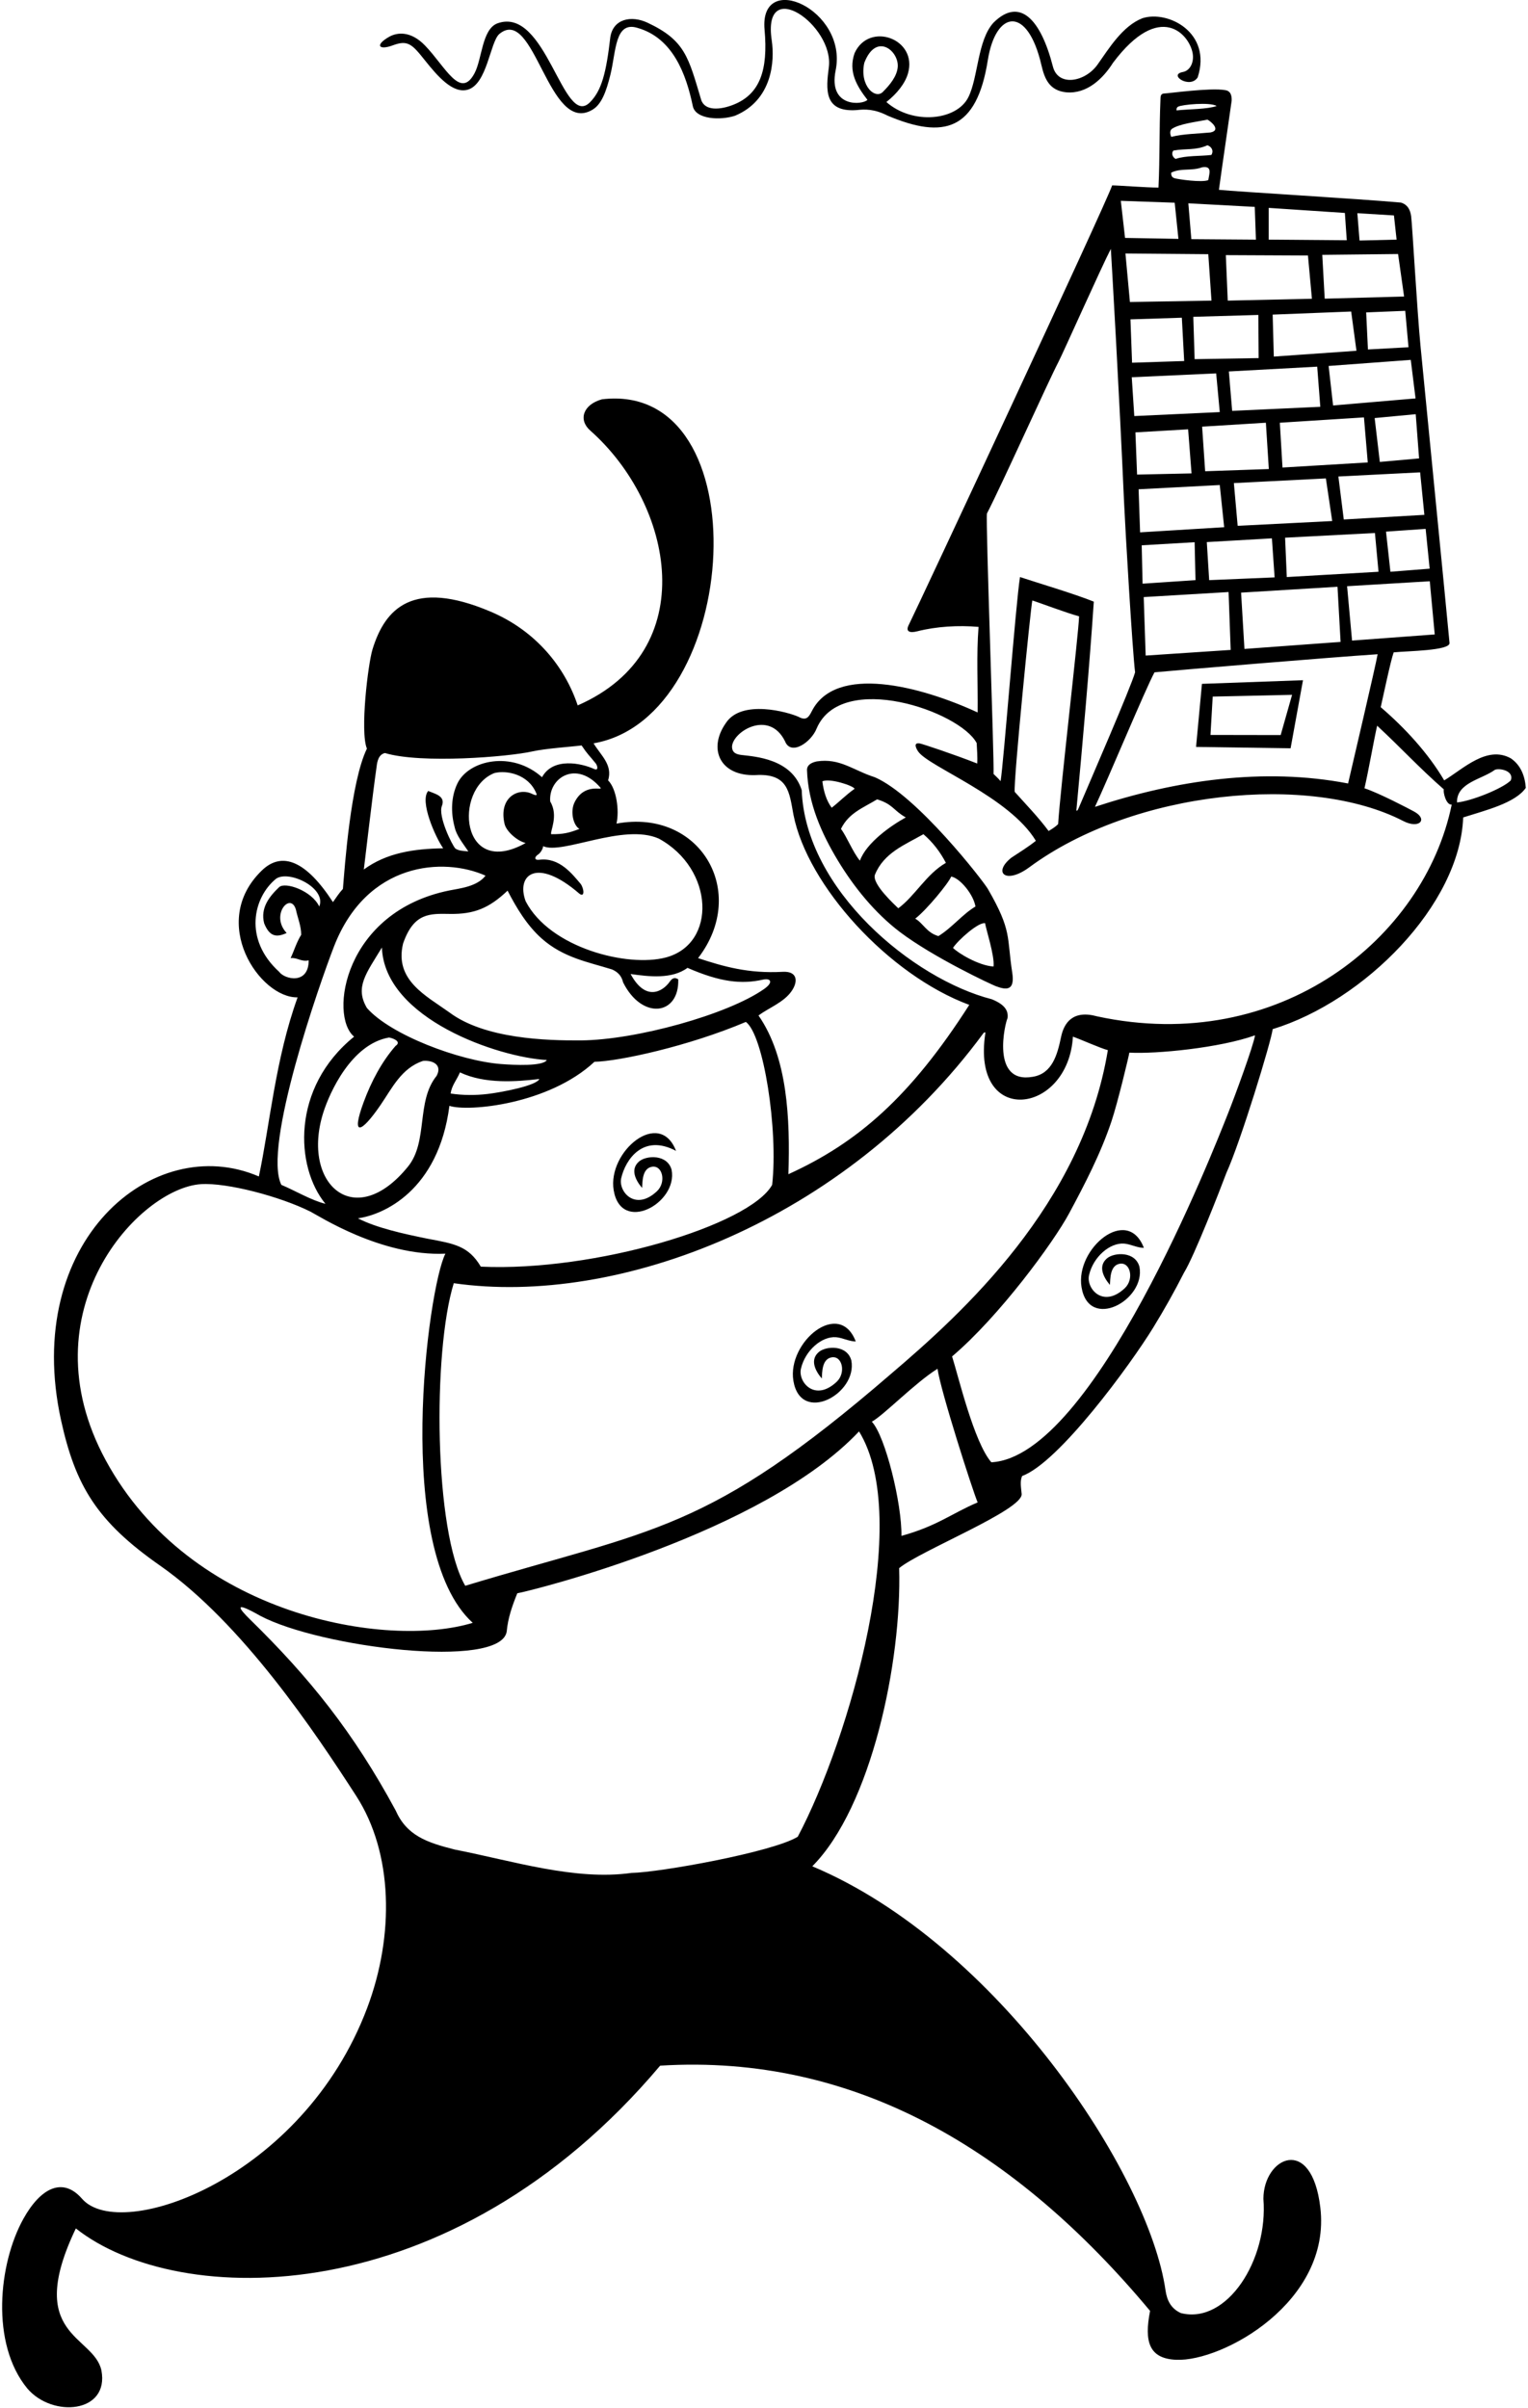 <?xml version="1.0" encoding="UTF-8"?>
<svg xmlns="http://www.w3.org/2000/svg" xmlns:xlink="http://www.w3.org/1999/xlink" width="450pt" height="709pt" viewBox="0 0 450 709" version="1.1">
<g id="surface1">
<path style=" stroke:none;fill-rule:nonzero;fill:rgb(0%,0%,0%);fill-opacity:1;" d="M 115.703 13.344 C 120.102 11.703 121.348 13.004 125.094 17.711 C 128.934 22.539 133.402 27.656 137.754 26.406 C 143.469 24.77 144.316 12.5 147.016 10.039 C 157.449 1.277 161.5 40.105 174.516 32.289 C 177.172 30.695 178.535 26.973 179.766 21.996 C 181.473 15.062 181.047 6.113 187.793 8.223 C 198.184 11.211 202.078 21.859 204.027 31.211 C 204.812 35.195 212.211 35.496 216.496 34.066 C 227.461 29.461 228.184 17.984 227.277 11.887 C 224.395 -7.469 245.684 7.539 244.094 19.789 C 243.242 26.324 242.602 33.039 252.184 32.422 C 254.766 32.121 257.488 32.059 261.43 34.066 C 277.984 41.07 287.641 38.414 290.91 17.727 C 293.242 3.004 302.613 1.461 306.707 19.199 C 307.633 23.203 309.027 26.672 314.027 27.184 C 320.102 27.707 324.812 23.195 327.793 18.48 C 341.668 0.027 350.359 10.203 351.258 15.789 C 351.664 18.348 350.512 20.82 348.312 21.211 C 343.934 22.039 350.523 26.293 352.727 22.77 C 356.992 9.582 343.965 2.938 336.434 5.371 C 330.586 7.664 326.582 14.281 323.242 18.996 C 319.594 24.148 311.637 25.629 310.086 19.609 C 306.461 5.512 300.246 -0.91 292.598 6.664 C 287.844 11.84 288.102 22.77 285.184 28.621 C 281.719 35.574 268.707 36.797 261.039 30.039 C 264.211 27.539 266.555 24.543 267.398 21.637 C 270.363 11.426 255.969 6.246 251.688 15.625 C 249.742 21.078 252.34 25.363 255.453 29.391 C 254.223 30.898 243.824 31.891 246.102 20.707 C 249.727 2.879 223.562 -8.973 225.164 8.738 C 226.25 20.738 223.754 27.73 216.059 30.809 C 212.176 32.367 207.586 32.75 206.496 29.391 C 202.742 16.879 201.809 11.898 190.715 6.695 C 185.902 4.441 180.57 5.551 179.742 10.949 C 178.539 21.328 177.227 26.656 173.711 30.152 C 165.789 38.035 160.875 1.449 146.363 6.926 C 141.941 8.766 141.965 17.34 139.781 21.508 C 135.594 29.492 131.195 19.645 125.164 13.395 C 120.941 9.02 116.93 9.508 114.586 10.848 C 110.297 13.305 111.57 14.891 115.703 13.344 Z M 254.547 18.48 C 258.047 9.383 264.754 15 264.387 19.711 C 264.172 22.441 262.078 24.977 260.133 26.926 C 257.922 29.52 253.027 25.32 254.547 18.48 "/>
<path style=" stroke:none;fill-rule:nonzero;fill:rgb(0%,0%,0%);fill-opacity:1;" d="M 444.938 223.285 C 437.922 219.391 430.91 226.402 425.324 229.781 C 420.648 221.859 413.898 214.457 406.625 208.223 C 407.191 205.805 409.547 194.52 410.438 192.086 C 414.324 191.668 427.266 191.621 426.883 189.262 C 425.941 178.992 419.23 111.133 418.336 101.816 C 417.336 91.445 415.91 66.059 415.586 63.672 C 415.332 61.82 414.586 60.273 412.598 59.652 C 399.48 58.48 364.414 56.453 358.977 55.887 C 360.148 47.312 361.559 37.965 362.727 29.652 C 362.793 28.043 362.387 26.746 360.781 26.535 C 356.492 25.754 343.754 27.547 342.984 27.516 C 342.016 27.559 341.77 27.965 341.762 29.18 C 341.363 38.598 341.609 46.145 341.172 55.234 C 337.461 55.234 329.742 54.609 327.531 54.586 C 325.715 60.039 270.484 178.297 267.664 183.938 C 266.609 185.918 267.824 186.484 270.133 185.883 C 275.715 184.457 282.211 184.066 288.184 184.586 C 287.531 193.156 288.016 200.852 287.922 209.781 C 271.004 201.977 246.184 195.562 239.109 209.344 C 238.254 211.008 237.539 212.363 235.195 211.078 C 232.109 209.656 218.379 205.816 213.766 212.898 C 208.41 220.508 212.035 228.582 222.469 228.223 C 232.191 227.637 232.445 233.289 233.672 239.891 C 237.793 260.754 261.656 287.055 285.453 295.883 C 268.117 322.961 252.602 336.457 232.191 345.738 C 232.711 329.375 231.949 311.34 223.379 299 C 226.398 296.762 230.73 295.18 233.039 291.953 C 235.188 288.949 234.812 285.906 230.52 286.145 C 220.352 286.707 213.117 284.586 205.586 282.117 C 220.629 262.562 206.102 237.957 181.559 242.508 C 182.438 238.598 181.559 232.246 179.094 229.781 C 180.488 225.203 177.016 222.508 174.805 218.871 C 218.602 211.289 224.266 111.957 177.273 117.574 C 171.691 119.137 170.266 123.621 173.812 126.758 C 198.395 148.488 206.934 191.621 170.133 207.703 C 166.398 196.488 157.922 185.781 144.449 180.078 C 121.566 170.387 113.391 179.164 109.699 191.215 C 108.398 195.453 105.977 215.383 108.055 220.43 C 103.266 230.289 101.512 255.316 100.992 261.73 C 99.805 263.027 99.156 264.082 98.055 265.625 C 90.266 253.621 83.141 250.484 77.113 256.309 C 61.266 271.621 76.602 293.957 87.648 293.664 C 81.102 311.707 79.434 331.453 76.234 346.402 C 45.016 332.938 6.43 365.629 17.988 418.223 C 22.223 437.48 28.531 447.98 47.102 460.957 C 71.426 477.949 92.887 510.199 104.91 528.809 C 115.77 545.613 116.191 569.863 108.125 591.258 C 89.188 641.492 35.508 660.445 24.164 647.418 C 18.383 640.773 11.844 644.387 6.879 653.332 C -0.43 666.496 -2.852 690.062 8.055 703.285 C 15.473 711.973 32.23 710.543 29.871 697.961 C 27.602 687.457 7.102 687.957 22.34 656.145 C 52.449 679.961 132.766 681.285 194.414 608.223 C 251.797 604.672 299.199 633.078 338.703 680.43 C 336.922 689.508 338.387 694.48 346.398 694.828 C 360.078 695.422 392.117 677.746 388.844 650.02 C 386.281 628.363 372.078 635.238 372.078 647.441 C 373.527 665.387 361.363 684.473 347.793 681.078 C 344.824 679.766 343.664 677.273 343.25 674.387 C 338.293 639.863 293.527 572.328 239.223 549.52 C 256.617 532.016 265.602 489.289 264.805 461.727 C 270.934 456.621 301.266 444.621 300.879 439.895 C 300.727 438.062 300.312 436.098 301.039 434.586 C 311.816 430.668 332.875 401.895 339.629 390.898 C 342.848 385.656 345.871 380.281 348.703 374.715 C 351.688 369.91 359.48 349.91 361.172 345.363 C 365.324 336.273 374.414 306.535 374.805 303.027 C 401.785 294.766 429.949 266.445 430.91 240.691 C 437.402 238.613 446.234 236.484 449.352 231.988 C 449.09 228.352 447.793 225.234 444.938 223.285 Z M 422.531 186.809 L 398.184 188.613 L 396.723 172.605 L 421.07 171.145 Z M 359.223 142.816 L 360.52 155.234 L 335.762 156.746 L 335.324 144.066 Z M 354.027 125.625 L 372.805 124.469 L 373.672 138.109 L 354.922 138.758 Z M 351.82 159.652 L 352.078 170.82 L 336.492 171.859 L 336.234 160.559 Z M 361.82 174.324 L 362.438 191.367 L 337.402 193.027 L 336.828 175.809 Z M 356.105 170.82 L 355.406 159.617 L 374.578 158.512 L 375.375 170.008 Z M 393.898 172.77 L 394.805 189.004 L 366.492 191.078 L 365.504 174.496 Z M 378.961 169.91 L 378.461 158.32 L 404.922 156.941 L 405.977 168.352 Z M 364.496 154.828 L 363.379 142.246 L 390.473 140.867 L 392.34 153.418 Z M 377.699 137.664 L 376.914 124.473 L 401.688 122.898 L 402.809 136.16 Z M 362.875 120.98 L 361.902 109.375 L 387.922 107.961 L 388.832 119.781 Z M 375.141 104.992 L 374.805 92.637 L 397.922 91.73 L 399.48 103.285 Z M 361.574 88.516 L 361.008 75.121 L 385.195 75.234 L 386.363 87.965 Z M 370.586 92.734 L 370.672 105.438 L 351.82 105.754 L 351.43 93.285 Z M 332.762 88.922 L 331.445 74.641 L 355.844 74.848 L 356.785 88.516 Z M 348.055 93.547 L 348.746 106.301 L 333.398 106.801 L 332.922 94.035 Z M 358.164 109.941 L 359.223 121.34 L 334.051 122.508 L 333.305 111.078 Z M 349.906 126.41 L 350.91 139.391 L 334.871 139.738 L 334.383 127.312 Z M 340 197.961 C 348.184 197.199 391.77 193.547 405.715 192.637 C 405.164 195.902 398.184 225.609 397.016 230.691 C 372.109 225.898 346.293 229.738 322.469 237.574 C 326.363 229.262 337.301 202.961 340 197.961 Z M 421.039 167.441 L 409.48 168.352 L 408.184 156.535 L 419.855 155.723 Z M 419.48 151.598 L 395.746 152.961 L 394.156 140.301 L 418.23 139.082 Z M 417.922 134.977 L 406.363 136.016 L 404.84 123.094 L 416.934 121.957 Z M 416.883 117.312 L 392.598 119.391 L 391.281 107.754 L 415.473 105.965 Z M 414.805 102.246 L 402.859 102.898 L 402.34 91.988 L 413.848 91.52 Z M 413.508 87.312 L 390.129 87.941 L 389.414 75.039 L 411.738 74.797 Z M 410.52 63.434 L 411.301 70.559 L 400.391 70.82 L 399.742 62.77 Z M 373.637 61.211 L 396.07 62.703 L 396.625 70.746 L 373.637 70.559 Z M 369.531 60.918 L 369.871 70.559 L 350.855 70.418 L 349.969 59.863 Z M 354.027 49.262 C 357.145 48.742 356.105 51.211 355.844 53.027 C 354.027 53.809 347.137 52.824 345.992 52.5 C 345.309 52.305 344.84 51.891 344.938 50.82 C 347.922 49.391 350.781 50.445 354.027 49.262 Z M 345.586 44.328 C 349.223 43.676 352.211 44.328 355.586 42.77 C 356.754 43.156 357.531 44.328 356.754 45.625 C 353.637 46.016 349.223 45.754 346.234 46.793 C 345.453 46.402 344.805 45.234 345.586 44.328 Z M 346.945 31.418 C 348.031 30.812 356.301 29.992 358.312 31.211 C 355.57 32.184 350.129 32.117 346.492 32.508 C 346.434 31.93 346.613 31.602 346.945 31.418 Z M 345.062 37.992 C 347.211 36.484 351.934 35.957 355.586 35.234 C 356.492 35.625 359.789 38.352 356.492 39.004 C 352.598 39.391 348.57 39.391 344.938 40.301 C 344.449 39.145 344.598 38.449 345.062 37.992 Z M 345.953 59.688 L 347.047 70.332 L 331.328 70.055 L 330.082 59.133 Z M 290.648 151.211 C 294.773 143.305 308.602 112.547 311.75 106.5 C 313.117 103.875 324.371 78.625 327.145 73.285 C 327.352 76.379 329.68 116.805 331.023 147.523 C 331.375 155.535 333.492 191.52 334.285 197.961 C 333.027 202.441 321.059 229.949 317.59 238.109 C 317.281 238.824 316.969 238.883 317.008 238.434 C 318.812 219.02 320.859 196.062 322.129 177.152 C 316.527 174.879 305.082 171.469 300.391 169.91 C 299.156 177.559 295.551 225.047 294.672 230.012 C 293.922 229.082 293.312 228.613 292.602 227.891 C 292.824 223.336 290.262 154.066 290.648 151.211 Z M 311.621 242.656 C 310.844 243.438 310.031 243.953 308.816 244.684 C 305.828 240.656 302.211 236.922 298.832 233.156 C 298.441 230.172 303.539 178.855 304.02 176.809 C 305.488 177.23 314.285 180.559 317.793 181.469 C 317.676 186.414 312.27 232.27 311.621 242.656 Z M 289.621 304.219 C 289.855 303.902 290.238 303.871 290.191 304.172 C 285.934 331.957 314.602 328.289 315.977 305.234 C 318.312 306.047 324.074 308.645 326.266 309.211 C 318.754 354.699 283.41 386.645 262.34 404.586 C 208.102 451.387 192.703 450.086 137.016 466.922 C 127.789 451.133 127.398 397.906 133.637 377.832 C 181.977 384.793 248.836 359.637 289.621 304.219 Z M 227.402 348.871 C 220.852 360.707 175.203 374.504 141.602 372.957 C 137.965 366.852 133.852 366.207 125.844 364.715 C 118.832 363.285 110.926 361.566 105.406 358.727 C 112.781 357.723 129.102 350.707 132.355 325.609 C 137.848 327.438 161.602 325.207 175.066 312.637 C 182.211 312.508 202.727 308.074 219.664 300.898 C 224.887 304.746 229.219 332.656 227.402 348.871 Z M 147.535 313.301 C 135.242 312.348 114.961 304.688 108.055 296.793 C 104.449 290.676 107.84 286.629 112.469 279 C 113.27 300.027 146.887 311.371 161.039 312.117 C 159.953 314 151.492 313.609 147.535 313.301 Z M 158.832 317.703 C 158.055 319.648 147.867 321.605 143.629 322.109 C 140.012 322.539 136.316 322.527 132.727 321.988 C 132.988 319.648 134.547 317.961 135.453 315.754 C 142.859 319.262 152.211 318.48 158.832 317.703 Z M 114.547 305.496 C 115.586 305.625 118.441 306.664 116.496 307.961 C 112.473 312.559 109.367 318.355 107.078 324.57 C 103.316 334.785 106.285 333.801 112.039 325.406 C 115.5 320.355 118.219 314.52 124.547 312.379 C 127.273 312.117 130.391 313.418 128.574 316.793 C 122.484 324.312 126.16 336.109 120.141 343.516 C 104.438 362.84 88.645 348.562 95.18 327.688 C 97.082 321.609 103.535 307.41 114.547 305.496 Z M 224.727 288.438 C 226.996 287.953 227.855 289.219 225.039 291.199 C 214.34 298.723 187.281 306.227 171.074 306.34 C 161.031 306.406 142.77 305.914 132.34 298.094 C 125.453 293.156 116.105 288.613 118.703 277.832 C 121.871 268.676 126.629 269.012 132.535 269.098 C 139.645 269.203 144.043 267.41 149.48 262.246 C 152.02 267.168 155.145 272.449 159.539 276.348 C 165.934 282.02 173.219 283.254 180.277 285.457 C 181.812 286.16 183.02 287.18 183.508 289.262 C 189.102 300.457 200.102 298.957 199.742 288.352 C 198.52 287.578 197.84 288.211 197.227 289.07 C 195.141 292.016 190.102 294.957 185.715 286.793 C 191.172 287.574 197.922 288.352 202.469 284.977 C 212.117 289.188 218.422 289.871 224.727 288.438 Z M 148.602 242.621 C 149.102 244.746 152.227 247.582 154.805 248.223 C 135.602 258.957 133.504 232.355 145.602 227.621 C 149.203 226.715 155.602 227.957 157.922 233.547 C 158.477 234.582 157.066 233.926 156.602 233.707 C 152.602 231.832 146.77 234.844 148.602 242.621 Z M 194.027 246.922 C 210.359 255.832 211.164 277.922 196.09 281.922 C 184.836 284.906 161.93 279.125 154.805 265.363 C 151.934 257.621 158.02 252.219 170.648 263.156 C 172.227 264.332 172.039 261.77 171.039 260.301 C 168.602 257.457 164.805 252.379 158.832 253.156 C 157.363 253.348 157.289 252.395 158.445 251.621 C 159.289 251.082 159.953 249.746 159.953 249.148 C 165.535 251.746 183.602 242.289 194.027 246.922 Z M 176.883 231.988 C 177.402 232.832 172.078 230.496 169.227 236.207 C 167.852 238.957 168.852 243.082 170.648 244.066 C 167.582 245.25 165.879 245.656 162.34 245.625 C 161.863 245.027 164.602 240.207 162.039 236 C 161.469 229.055 169.734 223.578 176.883 231.988 Z M 110.91 225.754 C 111.09 224.066 111.559 222.117 113.379 221.73 C 124.035 224.934 149.625 222.855 156.73 221.262 C 160.715 220.367 168.457 219.867 171.281 219.492 C 173.098 222.219 173.398 222.227 175.477 224.824 C 176.023 225.609 176.266 227.012 174.969 226.422 C 171.312 224.738 162.879 222.875 159.629 228.848 C 150.758 220.93 138.039 223.801 134.727 230.648 C 132.887 234.457 132.688 239.117 133.898 243.547 C 134.414 246.016 136.363 248.352 137.922 250.688 C 135.926 250.527 135.113 250.473 134.113 249.855 C 133.105 248.797 128.961 240.301 130.133 237.312 C 131.301 234.375 128.055 233.727 126.105 232.898 C 123.508 235.918 128.215 246.469 130.52 249.781 C 121.949 249.91 113.898 251.078 107.145 256.016 C 107.402 254.066 109.742 233.809 110.91 225.754 Z M 82.211 286.145 C 71.625 276.523 74.609 264.176 81.301 258.742 C 85.102 256.082 96.234 261.469 94.027 266.922 C 91.82 262.246 83.977 259.582 82.211 261.211 C 79.352 263.938 76.625 267.312 77.793 271.859 C 79.352 275.707 81.301 276.145 84.418 274.715 C 79.477 269.457 85.574 262.449 87.145 267.832 C 87.664 270.301 88.703 272.637 88.703 275.234 C 87.273 277.574 86.625 279.91 85.586 282.117 C 87.535 281.859 88.703 283.285 90.91 282.77 C 90.91 290.066 83.77 288.352 82.211 286.145 Z M 98.352 278.707 C 108.043 253.711 130.684 252.328 142.988 257.832 C 140.52 261.078 135.352 261.582 132.367 262.184 C 101.34 268.441 96.816 299.062 104.285 305.234 C 85.707 320.285 86.93 343.629 95.844 354.457 C 91.664 353.43 87.145 350.688 82.859 348.871 C 77.277 337.711 94.176 289.469 98.352 278.707 Z M 31.125 429.941 C 7.324 386.02 41.008 349.801 59.219 348.664 C 66.906 348.188 82.5 352.297 91.418 356.754 C 93.785 357.934 112.27 369.984 131.172 369.133 C 126.078 378.953 115.57 456.414 139.223 477.832 C 114.074 485.523 56.062 475.965 31.125 429.941 Z M 234.938 540.82 C 227.531 545.363 194.156 551.34 185.977 551.469 C 169.352 553.805 151.172 547.961 133.898 544.586 C 125.617 542.492 119.773 540.461 116.496 533.027 C 104.09 510.09 91.195 494.008 73.609 476.805 C 70.484 473.746 68.391 471.086 76.625 475.754 C 94.219 485.098 147.336 491.656 149.223 480.43 C 149.594 476.406 150.781 473.027 152.34 469.133 C 156.406 468.41 224.602 451.621 252.988 421.469 C 268.867 447.273 250.199 512.047 234.938 540.82 Z M 265.473 452.23 C 265.641 442.848 260.73 422.797 256.754 418.609 C 260.195 416.762 269.531 407.102 276.105 403.027 C 276.938 409.32 286.496 439.082 287.922 442.379 C 280.488 445.496 276.039 449.332 265.473 452.23 Z M 361.566 328.07 C 357.512 338.266 322.074 429.027 291.949 430.559 C 286.82 424.633 282.27 405.32 280.391 399.391 C 294.285 387.621 310.285 365.785 314.852 357.281 C 319.539 348.551 324.133 339.703 327.312 330.23 C 329.156 324.738 332.438 310.996 332.598 309.941 C 340.562 310.391 359.359 308.523 369.609 304.844 C 369.141 307.93 363.68 322.77 361.566 328.07 Z M 323.117 299.262 C 315.984 297.289 313.355 301.137 312.484 305.336 C 311.395 310.586 309.871 316.117 304.156 317.055 C 291.602 319.289 296.07 300.965 296.723 299.797 C 296.973 297.82 296.234 295.898 292.078 294.219 C 268.934 288.289 237.176 262.039 236.105 232.637 C 233.172 223.395 222.277 222.766 218.41 222.305 C 216.879 222.121 215.566 221.672 215.586 219.781 C 215.859 215.379 226.484 208.855 231.172 218.223 C 232.898 222.719 238.961 218.508 240.52 214.457 C 247.852 197.426 282.676 209.414 287.633 218.789 C 287.711 220.496 287.922 222.898 287.793 224.816 C 281.066 222.164 271.512 218.973 270.758 218.875 C 268.922 218.633 269.797 220.406 270.422 221.301 C 273.551 225.793 297.266 234.621 305.066 247.574 C 302.934 249.289 300.188 251.008 297.871 252.527 C 292.266 256.957 296.211 260.48 303.105 255.387 C 333.934 232.621 385.934 227.621 413.281 241.754 C 418.012 244.195 420.625 241.223 416.469 238.961 C 414.703 238.004 406.055 233.48 401.836 232.102 C 402.953 227.348 404.676 217.574 405.57 213.676 C 412.711 220.301 417.809 225.934 425.211 232.426 C 424.953 233.207 425.844 237.055 427.531 236.922 C 419.441 276.305 376.789 310.828 323.117 299.262 Z M 444.938 229.781 C 442.469 232.246 433.164 235.918 429.09 236.273 C 428.961 230.43 436.363 229.52 440.262 226.664 C 441.609 226.098 445.977 226.922 444.938 229.781 "/>
<path style=" stroke:none;fill-rule:nonzero;fill:rgb(0%,0%,0%);fill-opacity:1;" d="M 383.734 200.285 L 353.977 201.355 L 352.242 219.926 L 380.082 220.332 Z M 356.492 216.402 L 357.145 205.105 L 380.52 204.586 L 377.16 216.438 L 356.492 216.402 "/>
<path style=" stroke:none;fill-rule:nonzero;fill:rgb(0%,0%,0%);fill-opacity:1;" d="M 290.926 261.738 C 289.543 259.348 270 234.195 257.664 228.871 C 251.172 226.793 247.402 223.156 240.52 224.195 C 238.93 224.555 237.711 225.203 237.664 226.664 C 237.953 236.5 241.973 245.461 246.758 253.383 C 251.52 261.262 257.699 268.863 265.023 274.422 C 274.969 281.938 291.777 289.801 293.199 290.348 C 296.43 291.578 298.941 291.758 298.102 286.355 C 296.465 275.828 298.102 274.156 290.926 261.738 Z M 244.938 237.832 C 243.379 235.754 242.574 233.055 242.188 230.07 C 244.266 229.031 251.301 231.34 251.688 232.246 C 248.961 234.195 247.273 236.016 244.938 237.832 Z M 253.246 253.418 C 251.172 250.949 249.352 246.273 247.664 244.066 C 249.969 239.324 254.285 237.832 258.312 235.363 C 263.035 236.809 263.035 238.598 266.754 240.691 C 262.551 242.98 255.164 248.094 253.246 253.418 Z M 264.547 267.441 C 263.637 266.535 256.754 260.301 257.664 257.574 C 260.277 251.094 266.496 248.742 271.949 245.625 C 274.676 247.961 276.883 250.82 278.57 254.066 C 272.859 257.312 269.48 263.809 264.547 267.441 Z M 269.531 270.496 C 272.906 267.898 279.352 260.039 280.133 258.094 C 282.859 258.613 286.738 263.516 287.273 266.922 C 283.508 269.133 280.391 273.156 276.363 275.625 C 272.859 274.633 271.867 271.793 269.531 270.496 Z M 292.598 284.586 C 288.184 284.324 282.113 280.609 280.66 279.098 C 282.191 276.746 288.312 271.34 290.133 271.859 C 290.262 273.285 292.988 281.469 292.598 284.586 "/>
<path style=" stroke:none;fill-rule:nonzero;fill:rgb(0%,0%,0%);fill-opacity:1;" d="M 199.094 338.871 C 194.27 326.234 178.852 339.074 180.73 350.445 C 182.875 363.422 199.668 354.297 197.793 344.457 C 196.543 339.805 190.355 340.172 188.242 341.961 C 185.605 344.188 187.023 347.336 189.094 349.781 C 189.227 348.055 189.078 344.121 191.922 343.562 C 195.125 342.93 196.297 348.102 193.469 350.754 C 187.059 356.77 182.039 350.824 182.949 346.898 C 184.203 341.461 189.352 333.707 199.094 338.871 "/>
<path style=" stroke:none;fill-rule:nonzero;fill:rgb(0%,0%,0%);fill-opacity:1;" d="M 250.719 400.57 C 249.469 395.922 243.281 396.289 241.168 398.074 C 238.531 400.301 239.949 403.453 242.02 405.895 C 242.148 404.172 242.004 400.238 244.848 399.676 C 248.051 399.043 249.223 404.219 246.395 406.871 C 239.984 412.883 234.965 406.941 235.875 403.016 C 237.133 397.578 242.047 393.426 246.18 393.73 C 248.07 393.871 250.07 394.984 252.02 394.984 C 247.195 382.352 231.777 395.188 233.656 406.562 C 235.801 419.535 252.594 410.41 250.719 400.57 "/>
<path style=" stroke:none;fill-rule:nonzero;fill:rgb(0%,0%,0%);fill-opacity:1;" d="M 331.035 366.168 C 332.926 366.309 334.922 367.426 336.871 367.426 C 332.051 354.789 316.633 367.625 318.512 379 C 320.656 391.977 337.445 382.852 335.574 373.008 C 334.32 368.359 328.137 368.727 326.023 370.512 C 323.383 372.738 324.805 375.891 326.871 378.332 C 327.004 376.605 326.859 372.676 329.699 372.113 C 332.906 371.48 334.074 376.652 331.246 379.309 C 324.84 385.32 319.82 379.379 320.727 375.453 C 321.984 370.016 326.902 365.863 331.035 366.168 "/>
</g>
</svg>
